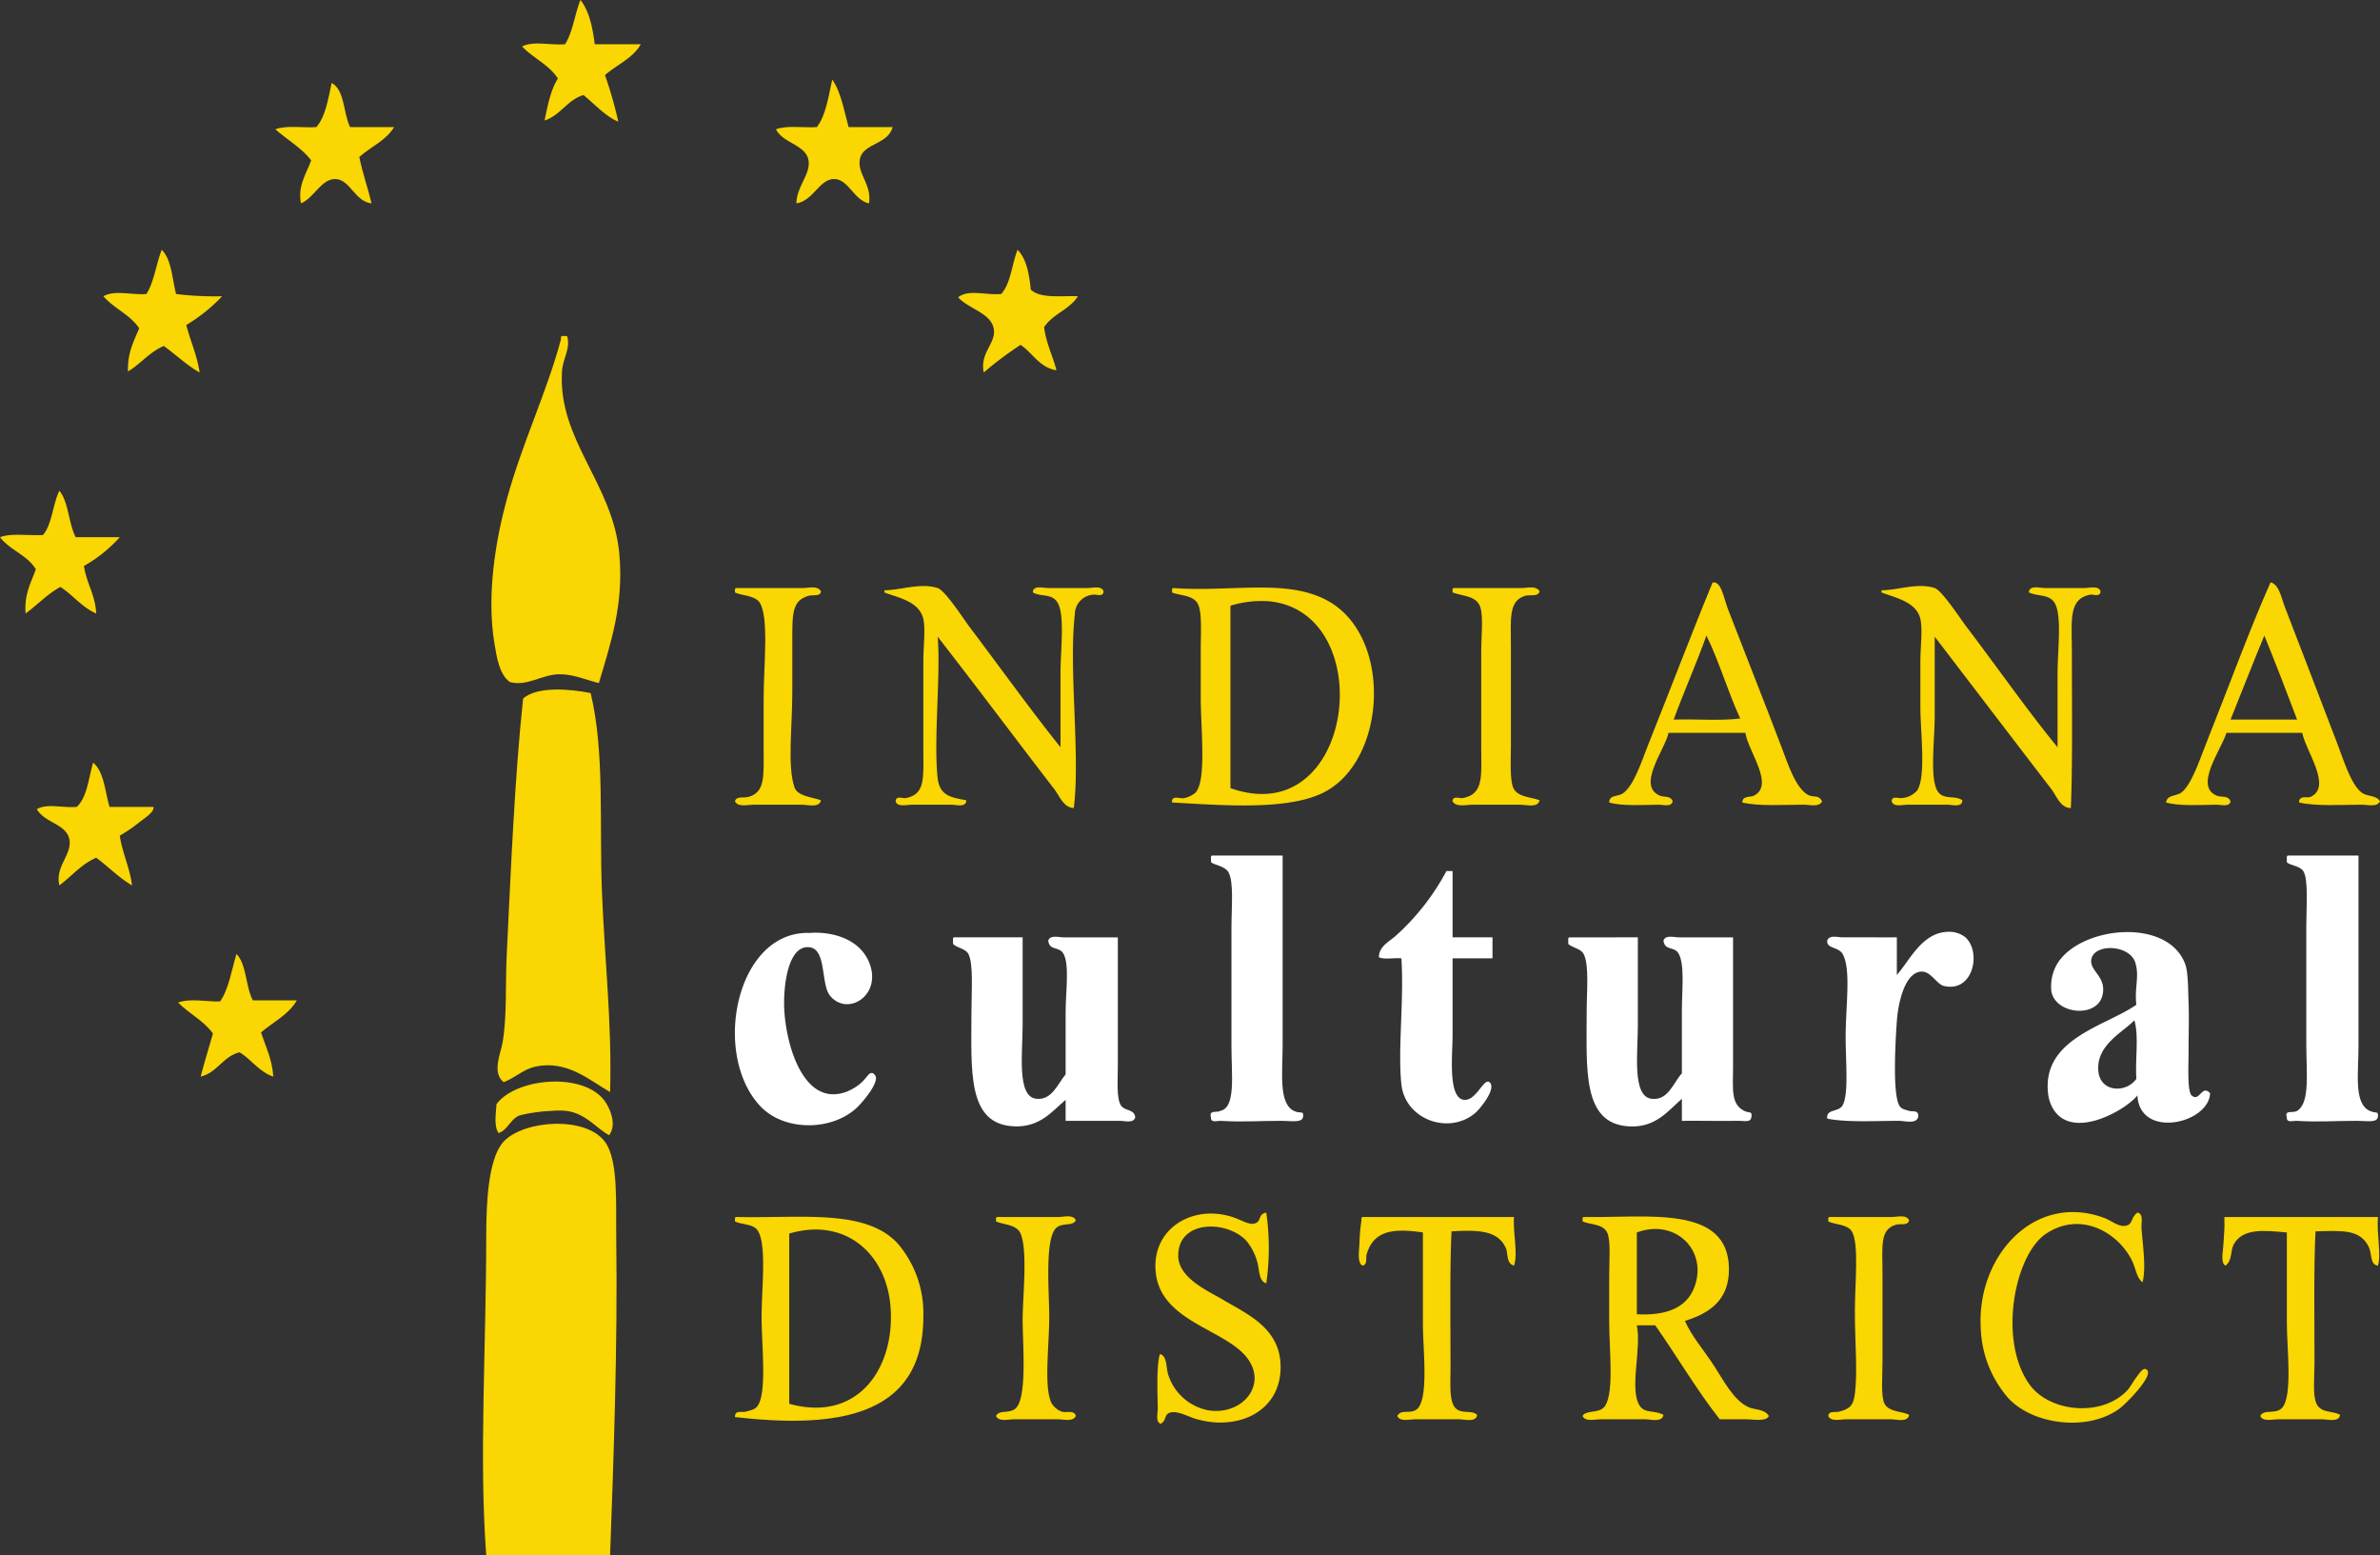 <svg xmlns="http://www.w3.org/2000/svg" width="407.143" height="265.985" viewBox="0 0 407.143 265.985">
  <rect x="0" y="0" width="407.143" height="265.985" fill="#333333" stroke="none"/>
  <g id="icd">
    <path d="M99.29,0c1.468,1.817,2.075,4.566,2.451,7.562h7.881c-1.393,2.467-4.121,3.492-6.129,5.294a68.631,68.631,0,0,1,2.276,7.939c-1.998-.741-4.089-3.021-5.954-4.537-2.789.834-3.917,3.46-6.655,4.349.531-2.641,1.073-5.269,2.277-7.184-1.538-2.374-4.242-3.487-6.129-5.482,2.024-.983,4.626-.176,7.354-.378C97.984,5.522,98.324,2.423,99.29,0Z" fill="#fad602" fill-rule="evenodd"/>
    <path d="M142.369,13.611c1.497,2.102,2.007,5.269,2.802,8.129h7.529c-.78,3.031-5.085,2.733-5.603,5.482-.48,2.553,2.037,4.186,1.576,7.561-2.547-.509-3.464-3.964-5.779-4.16-2.658-.224-3.699,3.727-6.654,4.16.024-2.833,2.339-4.861,2.101-7.184-.291-2.838-4.354-3.011-5.604-5.482,1.78-.725,4.685-.235,7.005-.377C141.273,19.737,141.715,16.561,142.369,13.611Z" fill="#fad602" fill-rule="evenodd"/>
    <path d="M56.737,14.178c2.26,1.215,1.979,5.173,3.152,7.562h7.53c-1.408,2.324-4.005,3.363-5.954,5.104.562,2.796,1.45,5.241,2.102,7.94-2.849-.297-3.652-4.04-6.129-4.16-2.451-.117-3.675,3.198-5.954,4.16-.612-3.025.995-5.204,1.751-7.372-1.682-2.155-4.109-3.504-6.129-5.294,1.78-.725,4.684-.235,7.005-.377C55.677,19.965,56.13,16.989,56.737,14.178Z" fill="#fad602" fill-rule="evenodd"/>
    <path d="M27.669,42.724c1.663,1.607,1.773,4.892,2.451,7.561A54.665,54.665,0,0,0,38,50.665a28.48,28.48,0,0,1-6.129,4.915c.697,2.776,1.833,5.078,2.276,8.129-2.255-1.284-4.059-3.055-6.129-4.537-2.375.97-4.328,3.384-6.128,4.348-.09-3.248,1.023-5.196,1.926-7.373-1.567-2.341-4.329-3.393-6.129-5.482,1.94-1.094,4.739-.197,7.355-.379C26.362,48.245,26.702,45.146,27.669,42.724Z" fill="#fad602" fill-rule="evenodd"/>
    <path d="M174.064,42.724c1.502,1.466,1.99,4.028,2.277,6.806,1.597,1.553,5.108,1.039,8.055,1.135-1.427,2.302-4.321,3.022-5.778,5.293.318,2.752,1.664,5.375,2.101,7.372-2.937-.484-4.036-2.954-6.129-4.348a60.68,60.68,0,0,0-6.304,4.726c-.675-3.335,1.934-4.818,1.751-7.184-.227-2.929-4.278-3.629-6.129-5.672,1.693-1.42,4.743-.337,7.354-.567C172.901,48.525,173.101,45.211,174.064,42.724Z" fill="#fad602" fill-rule="evenodd"/>
    <path d="M96.139,57.469h.875c.649,2.137-.736,3.787-.875,6.05-.727,11.768,8.72,19.168,9.806,31.192.776,8.587-1.38,14.996-3.502,22.118-2.364-.608-4.379-1.547-6.83-1.513-2.897.041-5.488,2.145-8.406,1.323-1.818-1.335-2.231-4.245-2.627-6.617-1.397-8.371.268-17.845,2.102-24.576,2.636-9.675,6.822-18.238,9.281-27.411C95.948,57.769,95.934,57.501,96.139,57.469Z" fill="#fad602" fill-rule="evenodd"/>
    <path d="M10.157,83.935c1.604,1.923,1.559,5.627,2.802,7.94h7.53a24.097,24.097,0,0,1-6.128,4.916c.438,2.993,1.924,4.854,2.101,8.129-2.463-1.059-3.971-3.149-6.129-4.537-2.256,1.22-3.928,3.071-5.954,4.537-.249-3.419.958-5.268,1.751-7.562C4.655,94.916,1.685,94.09,0,91.875c1.885-.736,4.925-.227,7.354-.377C8.926,89.665,9.015,86.233,10.157,83.935Z" fill="#fad602" fill-rule="evenodd"/>
    <path d="M292.968,99.626c1.486-.349,1.955,2.806,2.627,4.537,3.061,7.893,6.067,15.495,9.107,23.442,1.008,2.637,2.391,7.106,4.553,8.317,1.036.582,1.81-.126,2.451,1.135-.517,1.045-2.09.567-3.152.567-3.178,0-7.753.303-10.507-.378.013-1.195,1.425-.892,1.926-1.135,3.687-1.786-.843-7.428-1.4-10.775H285.438c-.628,2.924-5.576,9.131-1.4,10.775.625.246,1.785-.062,2.102.945-.218,1.035-1.647.554-2.452.567-2.483.042-6.359.269-8.406-.378-.016-1.312,1.51-1.022,2.277-1.513,1.934-1.237,3.292-5.609,4.378-8.318C285.51,118.501,289.662,107.613,292.968,99.626Zm-6.654,23.442c3.735-.126,7.938.252,11.383-.189-2.103-4.534-3.59-9.736-5.779-14.178C290.158,113.606,288.102,118.192,286.314,123.068Z" fill="#fad602" fill-rule="evenodd"/>
    <path d="M388.581,99.626c1.351.523,1.716,2.717,2.276,4.16,2.956,7.609,5.792,15.106,8.931,23.252,1.005,2.607,2.34,7.095,4.203,8.507,1.006.763,2.53.396,3.151,1.513-.517,1.045-2.09.567-3.151.567-3.231,0-7.874.303-10.682-.378-.06-1.298,1.452-.733,1.926-.945,3.807-1.707-.78-7.827-1.4-10.965h-12.959c-.808,2.771-5.696,9.207-1.576,10.775.669.255,1.919-.104,2.276.945-.218,1.035-1.649.554-2.451.567-2.533.043-6.482.268-8.581-.378.152-1.351,1.794-1.065,2.627-1.702,1.725-1.318,3.141-5.656,4.203-8.317,3.597-9.013,7.566-19.844,11.032-27.601Zm-7.005,23.442h11.384c-1.824-4.838-3.676-9.644-5.604-14.368C385.386,113.443,383.51,118.286,381.577,123.068Z" fill="#fad602" fill-rule="evenodd"/>
    <path d="M140.443,101.139c-.098.938-1.342.548-2.102.756-2.936.804-2.802,3.215-2.802,8.129v8.319c0,6.242-.867,12.474.35,16.257.527,1.641,3.18,1.732,4.553,2.268-.282,1.361-2.227.757-3.327.757h-8.056c-1.178,0-2.783.473-3.328-.567.172-.956,1.532-.555,2.277-.756,2.946-.798,2.626-3.606,2.626-8.507v-8.318c0-5.619.961-13.979-.7-16.447-.836-1.242-3.182-1.163-4.203-1.701v-.378c-.028-.219.039-.337.176-.378h11.382C138.285,100.572,139.866,100.087,140.443,101.139Z" fill="#fad602" fill-rule="evenodd"/>
    <path d="M181.419,127.794v-12.666c0-4.024.784-10.015-.525-12.1-1.001-1.593-2.771-.888-4.203-1.701.002-1.305,1.77-.751,2.627-.756,2.159-.013,4.29,0,6.654,0,.924,0,2.517-.463,2.802.567-.023,1.051-1.236.467-1.752.567a3.389,3.389,0,0,0-3.152,3.403c-1.076,9.333.955,23.935-.174,33.082-1.746-.043-2.425-2.042-3.328-3.214-6.56-8.508-13.252-17.467-19.963-26.088.548,6.539-.724,17.765,0,24.198.342,3.035,2.33,3.306,4.903,3.78-.002,1.306-1.771.751-2.627.757-2.159.012-4.291,0-6.654,0-.924,0-2.518.462-2.802-.567-.003-1.051,1.217-.46,1.751-.567,3.363-.677,2.978-3.413,2.978-8.507V113.237c0-2.733.388-5.643,0-7.372-.692-3.076-4.522-3.693-6.655-4.537v-.378c2.741.002,6.138-1.331,9.107-.378,1.299.416,4.482,5.363,5.429,6.617C170.999,114.024,176.529,121.72,181.419,127.794Z" fill="#fad602" fill-rule="evenodd"/>
    <path d="M200.507,137.247c-.153-1.361,1.399-.569,2.102-.757a4.448,4.448,0,0,0,1.926-.945c1.89-2.155.876-10.86.876-16.068v-8.507c0-2.771.253-6.352-.525-7.75-.819-1.473-3.168-1.36-4.378-1.891v-.378c-.028-.219.039-.337.175-.378,10.153.719,19.634-1.702,26.618,2.268,10.866,6.177,9.914,26.816-.525,32.517C220.675,138.686,209.257,137.727,200.507,137.247Zm16.636-34.407a17.932,17.932,0,0,0-6.654.757v31.192C231.83,142.35,236.087,104.746,217.143,102.839Z" fill="#fad602" fill-rule="evenodd"/>
    <path d="M263.373,101.139c-.236.99-1.661.527-2.451.756-2.927.85-2.452,4.059-2.452,8.885v16.636c0,2.699-.246,6.261.525,7.561.836,1.409,3.205,1.377,4.378,1.891-.29,1.361-2.227.757-3.326.757h-8.056c-1.177,0-2.906.478-3.502-.567-.028-1.034,1.214-.468,1.75-.567,3.675-.677,3.152-3.845,3.152-9.074V111.536c0-2.726.392-6.092-.175-7.75-.666-1.951-3.136-1.833-4.728-2.458v-.378c-.028-.219.038-.337.174-.378h11.558C261.241,100.572,262.806,100.09,263.373,101.139Z" fill="#fad602" fill-rule="evenodd"/>
    <path d="M351.983,127.794V115.317c0-4.092.734-9.55-.351-11.91-.867-1.883-2.907-1.324-4.553-2.08.047-1.312,1.866-.756,2.801-.756h6.655c.923,0,2.506-.463,2.802.567-.055,1.058-1.224.468-1.751.567-3.805.711-3.152,4.46-3.152,9.83-.001,8.601.139,19.279-.176,26.655-1.754.031-2.451-2.072-3.326-3.214-6.513-8.482-13.333-17.425-19.964-26.088v13.611c0,4.01-.89,10.767.525,12.855,1.027,1.515,2.95.605,4.203,1.512-.002,1.306-1.772.751-2.627.757-2.158.012-4.29,0-6.654,0-.924,0-2.517.462-2.803-.567-.003-1.041,1.197-.465,1.752-.567a3.831,3.831,0,0,0,2.627-1.323c1.52-2.449.525-9.907.525-14.367v-7.562c0-2.567.405-5.587,0-7.372-.673-2.961-4.342-3.641-6.654-4.537v-.378c2.732.014,6.144-1.347,9.105-.378,1.25.409,4.489,5.382,5.429,6.617C341.556,113.962,347.018,121.778,351.983,127.794Z" fill="#fad602" fill-rule="evenodd"/>
    <path d="M101.041,118.53c2.421,10.034,1.474,22.234,1.926,33.84.439,11.257,1.75,22.866,1.401,34.405-3.441-1.958-7.347-5.546-12.783-4.348-2.141.471-3.353,1.874-5.429,2.646-2.054-1.605-.499-4.882-.175-6.805.774-4.584.455-9.874.701-14.936.707-14.545,1.361-30.268,2.802-43.857C91.841,117.342,97.534,117.821,101.041,118.53Z" fill="#fad602" fill-rule="evenodd"/>
    <path d="M15.935,130.44c1.858,1.523,2.016,4.883,2.802,7.561h7.53c.119.913-1.431,1.841-2.452,2.647a25.369,25.369,0,0,1-3.327,2.268c.468,3.087,1.693,5.356,2.102,8.507-2.283-1.316-4.038-3.203-6.129-4.726-2.547,1.096-4.196,3.158-6.304,4.726-.739-3.179,1.978-5.037,1.751-7.562-.267-2.958-4.255-3.029-5.604-5.482,1.83-1.013,4.291-.174,6.829-.379C14.903,136.383,15.138,133.108,15.935,130.44Z" fill="#fad602" fill-rule="evenodd"/>
    <path d="M219.419,146.32c0,8.865.001,21.792,0,32.327,0,4.717-.734,10.076,1.926,11.342,1.213.578,1.652-.141,1.576.946-.079,1.171-2.007.756-3.677.756-4.173,0-6.515.238-10.507,0-.426-.025-1.663.396-1.576-.567-.417-1.395,1.049-.758,1.576-1.135,2.707-.508,1.926-6.158,1.927-10.964,0-6.938-.001-13.411,0-20.416,0-3.451.432-7.827-.526-9.453-.625-1.06-2.321-1.158-2.977-1.701v-.567c-.015-.268-.028-.535.176-.567Z" fill="#fff" fill-rule="evenodd"/>
    <path d="M403.466,146.32c0,8.897.001,21.824,0,32.517,0,4.737-.843,9.921,1.927,11.152,1.125.502,1.469-.044,1.4.946-.08,1.158-1.848.756-3.502.756-4.199,0-6.501.239-10.507,0-.441-.026-1.654.396-1.577-.567-.479-1.379,1.02-.688,1.753-1.135,2.258-1.381,1.574-6.522,1.574-11.53v-20.039c0-3.305.4-8.061-.525-9.452-.609-.919-2.375-.964-2.802-1.513v-.567c-.015-.268-.028-.535.176-.567Z" fill="#fff" fill-rule="evenodd"/>
    <path d="M247.439,148.967h1.051v11.343h6.829v3.591h-6.829V177.133c0,3.083-.843,10.628,1.926,10.966,2.085.253,3.407-3.775,4.378-3.025,1.303,1.009-1.57,4.55-2.452,5.294-4.506,3.798-11.967,1.096-12.608-4.916-.635-5.947.471-14.497,0-21.551-1.228-.125-2.916.25-3.852-.188-.008-1.821,1.793-2.704,2.801-3.592A40.26,40.26,0,0,0,247.439,148.967Z" fill="#fff" fill-rule="evenodd"/>
    <path d="M138.516,159.552c4.048-.281,8.856,1.139,10.332,5.483,1.804,5.308-3.862,8.806-6.83,5.293-1.634-1.933-.585-7.938-3.502-8.317-3.542-.463-4.435,5.968-4.378,9.83.094,6.279,3.119,17.503,10.508,14.935a8.418,8.418,0,0,0,2.801-1.702c.998-.93,1.458-2.272,2.277-1.134.797,1.108-2.246,4.717-3.328,5.671-4.408,3.893-12.312,3.795-16.286-.377-8.373-8.789-4.277-29.705,8.056-29.682C138.282,159.552,138.4,159.561,138.516,159.552Z" fill="#fff" fill-rule="evenodd"/>
    <path d="M328.166,190.746c-.025,1.637-2.311.945-3.327.945-3.772,0-9.024.302-12.258-.378-.214-1.714,1.942-1.053,2.626-2.268,1.075-1.909.525-7.359.525-11.721.001-5.254.967-11.621-.525-14.178-.72-1.235-2.755-.878-2.626-2.268.326-1.044,1.827-.562,2.626-.567,2.802-.016,6.371.012,9.282,0v6.427c2.174-2.404,4.282-7.27,8.755-7.373a4.39,4.39,0,0,1,2.978.946c2.76,2.479,1.375,9.491-3.678,8.317-1.183-.275-2.198-2.402-3.677-2.458-2.812-.105-4.114,4.816-4.378,8.507-.289,4.036-.745,12.877.525,14.558.382.506.975.554,1.575.755C327.096,190.16,328.081,189.817,328.166,190.746Z" fill="#fff" fill-rule="evenodd"/>
    <path d="M378.075,186.965c-.185,5.208-12.054,7.91-12.434.378-2.129,2.698-12.157,8.312-14.886,1.323a6.837,6.837,0,0,1-.35-1.323c-1.369-9.679,9.793-11.818,15.06-15.502-.348-3.04.557-4.791-.175-7.184-.964-3.15-7.083-3.333-7.531-.567-.326,2.017,2.609,2.881,1.927,6.049-.877,4.073-8.041,3.34-8.755-.566a7.659,7.659,0,0,1,.875-4.537c3.749-6.65,19.198-8.306,22.065,0,.466,1.355.439,4.407.524,6.428.103,2.459,0,5.654,0,8.317,0,2.438-.242,6.883.524,7.562C376.309,188.569,376.614,185.4,378.075,186.965Zm-12.959-12.477c-1.752,1.962-6.721,4.229-6.129,8.884.439,3.443,4.731,3.603,6.479,1.135C365.237,181.29,365.928,177.077,365.116,174.489Z" fill="#fff" fill-rule="evenodd"/>
    <path d="M174.94,160.31v15.123c0,4.543-1.02,12.066,2.277,12.477,2.727.34,3.712-2.546,5.078-4.159V173.165c0-3.506.69-8.084-.351-10.019-.735-1.368-2.405-.467-2.626-2.268.326-1.044,1.828-.562,2.626-.567,2.802-.016,6.371.012,9.281,0v22.118c0,2.341-.256,5.396.525,6.616.65,1.015,2.364.607,2.452,2.079-.326,1.044-1.828.562-2.626.567-2.802.016-6.371-.012-9.281,0v-3.592c-2.364,2.023-4.396,4.692-8.756,4.537-8.154-.292-7.354-9.545-7.355-19.472,0-3.59.375-8.326-.525-10.019-.484-.912-1.855-.973-2.626-1.702v-.566c-.015-.27-.029-.536.175-.567Z" fill="#fff" fill-rule="evenodd"/>
    <path d="M280.185,160.31v15.123c0,4.581-1.001,12.003,2.276,12.477,2.902.419,3.787-2.729,5.254-4.348,0-2.937-.001-6.71,0-10.587,0-3.521.512-7.879-.525-9.829-.742-1.397-2.381-.454-2.627-2.268.325-1.044,1.828-.562,2.627-.567,2.801-.016,6.37.012,9.28,0v22.118c0,3.718-.432,6.432,1.926,7.561.946.454,1.31-.009,1.228.946-.1,1.13-1.067.731-2.452.756-3.394.059-6.374-.045-9.456,0v-3.781c-2.392,2.116-4.539,5.011-9.106,4.727-7.97-.495-7.18-9.729-7.18-19.661,0-3.393.459-7.967-.525-9.829-.49-.93-1.8-.987-2.627-1.702v-.566c-.015-.27-.028-.536.176-.567Z" fill="#fff" fill-rule="evenodd"/>
    <path d="M40.452,163.146c1.745,1.77,1.56,5.624,2.802,7.939h7.53c-1.435,2.484-4.052,3.692-6.129,5.481.784,2.431,1.886,4.519,2.102,7.563-2.454-.816-3.717-2.919-5.779-4.159-2.851.702-3.789,3.471-6.654,4.159.648-2.516,1.411-4.904,2.101-7.372-1.576-2.208-4.096-3.393-5.954-5.294,2.074-.767,4.732-.135,7.179-.189C39.136,169.16,39.606,165.95,40.452,163.146Z" fill="#fad602" fill-rule="evenodd"/>
    <path d="M104.194,194.147c-2.197-1.184-3.999-3.752-7.355-4.158a13.217,13.217,0,0,0-2.452,0,28.427,28.427,0,0,0-5.429.757c-1.622.553-2.107,2.583-3.677,3.025-.79-1.153-.459-3.226-.35-4.916,3.187-4.376,14.214-5.528,18.212-.945C104.111,189.021,105.707,192.18,104.194,194.147Z" fill="#fad602" fill-rule="evenodd"/>
    <path d="M104.369,265.985H83.18c-1.249-16.544-.001-35.713,0-54.633,0-5.866.386-12.656,2.627-15.691,2.956-4.004,14.246-5.05,17.687-.378,2.335,3.17,1.842,10.695,1.926,16.637C105.673,229.881,104.98,249.28,104.369,265.985Z" fill="#fad602" fill-rule="evenodd"/>
    <path d="M216.618,207.382a42.057,42.057,0,0,1,0,12.098c-1.348-.356-1.153-2.514-1.576-3.781a9.856,9.856,0,0,0-1.75-3.403c-3.214-3.613-11.733-3.793-11.733,2.459,0,3.853,5.193,6.068,7.705,7.562,4.167,2.475,9.724,4.83,9.807,11.343.099,7.876-7.562,11.263-14.886,8.886-.961-.314-2.863-1.332-4.027-.946-1.081.358-.523,1.27-1.575,1.89-.959-.233-.513-1.778-.525-2.644-.04-2.736-.249-6.999.35-9.265,1.271.261,1.063,2.334,1.401,3.402a8.968,8.968,0,0,0,7.005,6.238c5.867.842,10.229-4.609,6.303-9.262-3.969-4.708-14.576-6.071-15.41-14.367-.767-7.638,6.657-11.887,13.66-9.263.949.354,2.267,1.137,3.151.944C215.95,208.958,215.031,207.72,216.618,207.382Z" fill="#fad602" fill-rule="evenodd"/>
    <path d="M365.641,207.382c1.1.192.639,1.763.7,2.644.2,2.822.834,6.849.176,9.265-.997-.7-1.149-2.334-1.751-3.593-2.266-4.734-8.644-8.705-14.71-4.726-5.504,3.611-8.289,18.466-2.803,25.899,3.414,4.624,12.222,5.556,16.637.944.489-.511.994-1.497,1.576-2.268.733-.969,1.206-1.704,1.752-1.322,1.377.968-3.538,5.846-4.554,6.617-5.275,3.997-14.749,2.944-19.087-1.702a19.132,19.132,0,0,1-4.729-11.909c-.764-12.316,9.144-23.428,21.189-18.904,1.051.393,2.379,1.502,3.502,1.323C364.974,209.421,364.379,208.372,365.641,207.382Z" fill="#fad602" fill-rule="evenodd"/>
    <path d="M125.732,242.354c-.003-1.293,1.164-.699,1.926-.944.753-.242,1.442-.281,1.927-.945,1.656-2.273.701-10.326.701-15.125,0-5.086.92-12.633-.701-14.934-.797-1.13-2.8-.945-3.853-1.513v-.377c-.028-.22.039-.338.176-.379,11.36.25,22.14-1.432,27.668,4.537a18.343,18.343,0,0,1,4.378,12.477C157.983,242.488,142.915,244.316,125.732,242.354Zm26.618-18.716c-.657-9.212-7.753-15.512-17.336-12.665v29.112C146.736,243.333,153.093,234.041,152.35,223.638Z" fill="#fad602" fill-rule="evenodd"/>
    <path d="M184.046,208.705c-.478.996-2.064.427-3.152,1.135-2.272,1.477-1.401,10.993-1.401,15.312,0,5.124-.938,11.873.35,14.745a3.439,3.439,0,0,0,1.751,1.513c.805.286,2.2-.324,2.452.756-.48,1.044-2.039.567-3.152.567H173.539c-1.113,0-2.671.477-3.151-.567.462-1.019,2.043-.431,3.151-1.135,2.276-1.442,1.401-11.029,1.401-15.312,0-3.827.905-11.778-.35-14.745-.67-1.586-2.897-1.483-4.202-2.08v-.377c-.029-.22.038-.338.175-.379h10.507C181.995,208.137,183.568,207.652,184.046,208.705Z" fill="#fad602" fill-rule="evenodd"/>
    <path d="M258.996,208.137c-.182,2.729.709,6.279,0,8.319-1.355-.368-.988-2.121-1.401-3.026-1.32-2.894-4.39-3.131-9.28-2.836-.312,6.12-.175,15.59-.176,23.443,0,2.456-.275,5.687.875,6.806,1.085,1.053,2.729.24,3.679,1.134-.185,1.341-2.106.756-3.153.756H242.184c-1.121,0-2.688.472-3.151-.567.707-1.25,2.194-.247,3.328-1.135,2.119-1.66,1.051-10.414,1.051-14.557v-15.69c-5.105-.758-8.45-.331-9.633,3.779-.157.547.199,1.731-.7,1.893-.904-.463-.584-2.433-.525-3.782a32.685,32.685,0,0,1,.351-3.97c-.016-.268-.029-.535.175-.567Z" fill="#fad602" fill-rule="evenodd"/>
    <path d="M288.241,225.909c1.066,2.489,3.118,4.853,4.902,7.562,1.662,2.521,3.362,5.982,5.954,7.183,1.075.499,2.742.276,3.503,1.513-.455,1.017-2.634.567-4.028.567h-4.377c-3.975-5.036-7.309-10.763-11.033-16.068h-3.151c.843,3.999-1.361,11.082.525,13.8.912,1.313,2.501.662,4.027,1.513-.205,1.348-2.107.756-3.152.756h-7.53c-1.043,0-2.691.477-3.152-.567.458-.957,2.555-.515,3.502-1.322,2.042-1.738,1.051-9.854,1.051-14.746v-7.939c0-2.68.304-6.024-.349-7.373-.731-1.511-2.91-1.305-4.204-1.892v-.377c-.028-.22.039-.338.176-.379,10.901.189,24.794-2.175,24.867,8.886C295.805,222.374,292.413,224.623,288.241,225.909Zm1.575-5.673c2.455-6.318-3.211-11.931-9.806-9.451V224.773C285.091,225.041,288.491,223.65,289.816,220.236Z" fill="#fad602" fill-rule="evenodd"/>
    <path d="M326.59,208.705c-.201.981-1.516.528-2.276.756-2.781.832-2.277,3.729-2.277,8.318.002,5.231,0,9.517,0,15.124,0,2.396-.307,5.939.352,7.183.756,1.434,3.163,1.298,4.202,1.892-.204,1.348-2.107.756-3.151.756h-7.53c-1.044,0-2.692.477-3.152-.567.129-.974,1.109-.526,1.926-.756,1.613-.456,2.353-.861,2.627-3.025.489-3.873,0-8.594,0-14.179.001-4.628.746-11.569-.524-13.611-.784-1.257-2.893-1.116-4.028-1.701v-.377c-.028-.22.039-.338.176-.379h10.681C324.566,208.137,326.106,207.654,326.59,208.705Z" fill="#fad602" fill-rule="evenodd"/>
    <path d="M406.793,208.137c-.238,2.788.589,6.409,0,8.319-1.379-.109-1.012-2.067-1.576-3.215-1.505-3.058-4.62-2.761-9.107-2.647-.312,6.003-.174,15.045-.174,22.497,0,2.579-.346,5.561.35,6.994.796,1.643,2.829,1.17,4.028,1.892-.184,1.341-2.105.756-3.153.756H389.807c-1.121,0-2.689.472-3.152-.567.653-1.245,2.56-.22,3.678-1.322,1.926-1.901.875-10.329.875-14.558v-15.501c-3.856-.36-7.571-.785-9.105,2.08-.593,1.105-.185,2.714-1.4,3.592-.871-.502-.416-2.318-.351-3.592.072-1.399.243-2.912.175-4.16v-.567Z" fill="#fad602" fill-rule="evenodd"/>
  </g>
</svg>
